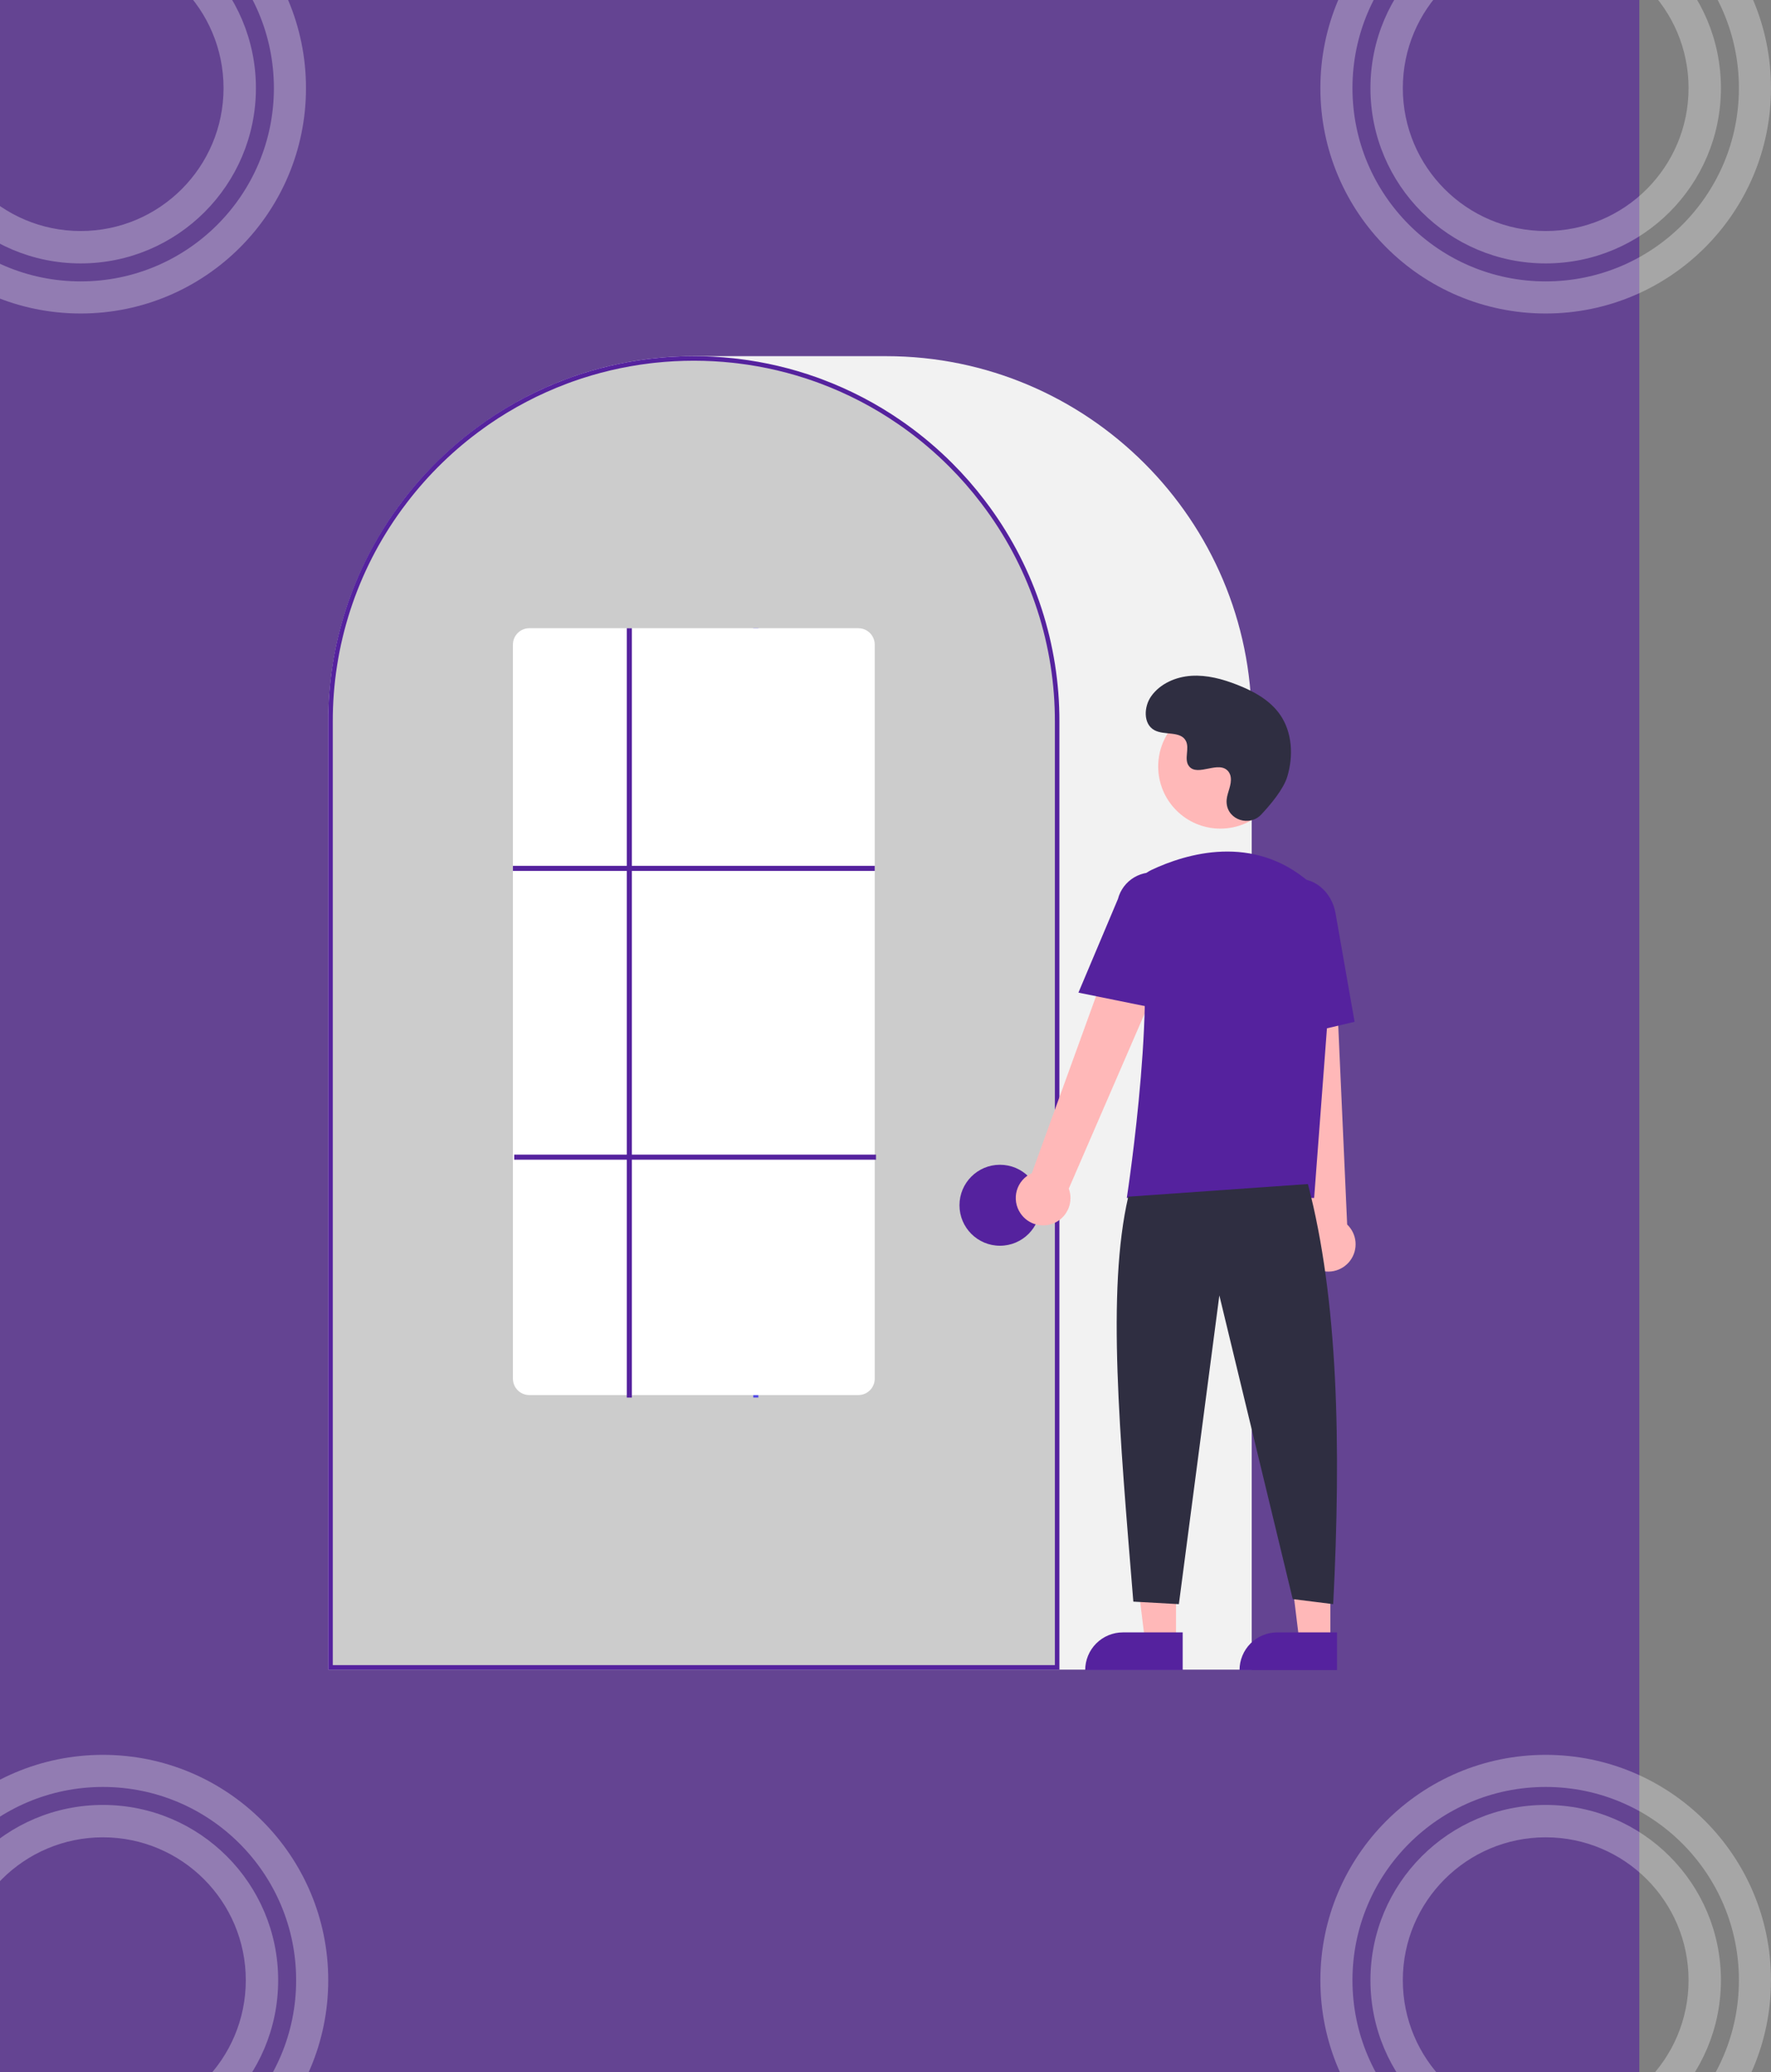 <svg width="955" height="1117" viewBox="0 0 955 1117" fill="none" xmlns="http://www.w3.org/2000/svg">
<rect x="0" y="0" width="955" height="1117" fill="#808080" stroke="none"/>
<rect width="884" height="1117" fill="#55229E" fill-opacity="0.63"/>
<path d="M955 47.5C955 114.603 900.603 169 833.5 169C766.397 169 712 114.603 712 47.5C712 -19.603 766.397 -74 833.5 -74C900.603 -74 955 -19.603 955 47.5ZM729.306 47.5C729.306 105.045 775.955 151.694 833.5 151.694C891.045 151.694 937.694 105.045 937.694 47.5C937.694 -10.045 891.045 -56.694 833.5 -56.694C775.955 -56.694 729.306 -10.045 729.306 47.5Z" fill="white" fill-opacity="0.3"/>
<path d="M928 47.5C928 99.691 885.691 142 833.5 142C781.309 142 739 99.691 739 47.5C739 -4.691 781.309 -47 833.5 -47C885.691 -47 928 -4.691 928 47.5ZM756.46 47.5C756.46 90.048 790.952 124.54 833.5 124.54C876.048 124.54 910.54 90.048 910.54 47.5C910.54 4.952 876.048 -29.54 833.5 -29.54C790.952 -29.54 756.46 4.952 756.46 47.5Z" fill="white" fill-opacity="0.3"/>
<path d="M955 1067.5C955 1134.6 900.603 1189 833.5 1189C766.397 1189 712 1134.6 712 1067.5C712 1000.4 766.397 946 833.5 946C900.603 946 955 1000.4 955 1067.5ZM729.306 1067.5C729.306 1125.05 775.955 1171.69 833.5 1171.69C891.045 1171.69 937.694 1125.05 937.694 1067.5C937.694 1009.95 891.045 963.306 833.5 963.306C775.955 963.306 729.306 1009.95 729.306 1067.5Z" fill="white" fill-opacity="0.3"/>
<path d="M928 1067.5C928 1119.69 885.691 1162 833.5 1162C781.309 1162 739 1119.69 739 1067.5C739 1015.31 781.309 973 833.5 973C885.691 973 928 1015.31 928 1067.5ZM756.46 1067.5C756.46 1110.05 790.952 1144.54 833.5 1144.54C876.048 1144.54 910.54 1110.05 910.54 1067.5C910.54 1024.95 876.048 990.46 833.5 990.46C790.952 990.46 756.46 1024.95 756.46 1067.5Z" fill="white" fill-opacity="0.3"/>
<path d="M177 1067.5C177 1134.6 122.603 1189 55.5 1189C-11.603 1189 -66 1134.6 -66 1067.5C-66 1000.4 -11.603 946 55.5 946C122.603 946 177 1000.4 177 1067.5ZM-48.694 1067.5C-48.694 1125.05 -2.045 1171.69 55.5 1171.69C113.045 1171.69 159.694 1125.05 159.694 1067.5C159.694 1009.95 113.045 963.306 55.5 963.306C-2.045 963.306 -48.694 1009.95 -48.694 1067.5Z" fill="white" fill-opacity="0.3"/>
<path d="M150 1067.5C150 1119.69 107.691 1162 55.5 1162C3.309 1162 -39 1119.69 -39 1067.5C-39 1015.31 3.309 973 55.5 973C107.691 973 150 1015.31 150 1067.5ZM-21.54 1067.5C-21.54 1110.05 12.952 1144.54 55.5 1144.54C98.048 1144.54 132.54 1110.05 132.54 1067.5C132.54 1024.95 98.048 990.46 55.5 990.46C12.952 990.46 -21.54 1024.95 -21.54 1067.5Z" fill="white" fill-opacity="0.3"/>
<path d="M674.969 900.069H177.001V389.141C177.001 280.437 265.437 192 374.141 192H477.828C586.532 192 674.969 280.437 674.969 389.141V900.069Z" fill="#F2F2F2"/>
<path d="M570.059 389.143V898.848H178.224L178.224 389.143L178.224 389.139C178.116 347.747 191.223 307.401 215.637 273.976C216.54 272.744 217.436 271.536 218.358 270.344L218.363 270.337C230.172 254.849 244.226 241.208 260.06 229.865L260.068 229.86C260.96 229.211 261.857 228.572 262.768 227.932C276.016 218.765 290.347 211.27 305.435 205.62L305.439 205.618C306.337 205.278 307.247 204.938 308.155 204.613C321.801 199.743 335.947 196.408 350.331 194.668L350.341 194.666L350.35 194.665C351.224 194.546 352.126 194.452 353.051 194.355L353.054 194.355C367.073 192.856 381.212 192.856 395.231 194.355L395.234 194.355L395.252 194.357C396.168 194.453 397.064 194.546 397.944 194.666L397.953 194.668L397.962 194.669C412.343 196.409 426.485 199.745 440.128 204.614C441.036 204.938 441.946 205.278 442.846 205.619L442.851 205.62C457.753 211.2 471.916 218.583 485.024 227.606L485.025 227.606C485.935 228.231 486.846 228.87 487.745 229.51C496.621 235.846 504.958 242.904 512.671 250.614C518.856 256.797 524.62 263.387 529.923 270.342L529.928 270.348C530.846 271.536 531.742 272.744 532.644 273.973C557.059 307.399 570.167 347.746 570.059 389.139V389.143Z" fill="#CCCCCC" stroke="#55229E" stroke-width="2.447"/>
<path d="M539.22 671.55C551.276 671.55 561.049 661.777 561.049 649.721C561.049 637.666 551.276 627.893 539.22 627.893C527.165 627.893 517.392 637.666 517.392 649.721C517.392 661.777 527.165 671.55 539.22 671.55Z" fill="#55229E"/>
<path d="M634.175 884.767H617.449L609.491 820.252L634.178 820.253L634.175 884.767Z" fill="#FFB8B8"/>
<path d="M605.501 879.987H637.758V900.297H585.191C585.191 897.63 585.716 894.989 586.737 892.525C587.758 890.061 589.254 887.822 591.14 885.936C593.026 884.05 595.265 882.554 597.729 881.533C600.193 880.512 602.834 879.987 605.501 879.987V879.987Z" fill="#55229E"/>
<path d="M717.397 884.767H700.671L692.713 820.252L717.4 820.253L717.397 884.767Z" fill="#FFB8B8"/>
<path d="M688.723 879.987H720.98V900.297H668.413C668.413 897.63 668.938 894.989 669.959 892.525C670.98 890.061 672.476 887.822 674.362 885.936C676.248 884.05 678.487 882.554 680.951 881.533C683.415 880.512 686.056 879.987 688.723 879.987V879.987Z" fill="#55229E"/>
<path d="M550.269 654.046C549.066 652.273 548.266 650.258 547.926 648.142C547.585 646.027 547.713 643.863 548.3 641.802C548.887 639.741 549.918 637.834 551.321 636.215C552.725 634.596 554.466 633.305 556.423 632.431L613.281 475.719L641.259 490.988L576.339 640.747C577.588 644.132 577.552 647.856 576.239 651.216C574.925 654.576 572.424 657.337 569.211 658.976C565.997 660.615 562.294 661.019 558.803 660.11C555.312 659.201 552.276 657.044 550.269 654.046V654.046Z" fill="#FFB8B8"/>
<path d="M708.853 683.492C706.994 682.426 705.391 680.966 704.158 679.214C702.924 677.462 702.09 675.461 701.714 673.351C701.338 671.242 701.428 669.076 701.98 667.005C702.531 664.935 703.53 663.011 704.906 661.368L687.292 495.593L719.131 497.048L726.451 660.109C729.058 662.603 730.659 665.966 730.952 669.562C731.244 673.157 730.207 676.735 728.038 679.617C725.869 682.5 722.718 684.486 719.181 685.2C715.645 685.914 711.97 685.307 708.853 683.492V683.492Z" fill="#FFB8B8"/>
<path d="M658.059 446.693C676.565 446.693 691.567 431.691 691.567 413.184C691.567 394.678 676.565 379.676 658.059 379.676C639.553 379.676 624.551 394.678 624.551 413.184C624.551 431.691 639.553 446.693 658.059 446.693Z" fill="#FFB8B8"/>
<path d="M708.639 645.789H607.617L607.738 645.003C607.92 643.828 625.743 527.075 612.598 488.879C611.279 485.125 611.395 481.016 612.923 477.343C614.452 473.67 617.285 470.692 620.878 468.982H620.878C639.667 460.135 675.733 449.239 706.174 475.68C710.654 479.635 714.152 484.578 716.391 490.117C718.631 495.657 719.552 501.642 719.08 507.599L708.639 645.789Z" fill="#55229E"/>
<path d="M408.931 338.663H406.202V753.409H408.931V338.663Z" fill="#554CE4"/>
<path d="M627.019 544.331L581.538 535.104L602.857 484.584C604.133 479.691 607.297 475.504 611.656 472.941C616.015 470.378 621.213 469.648 626.109 470.912C631.005 472.176 635.2 475.33 637.774 479.683C640.347 484.036 641.089 489.232 639.837 494.131L627.019 544.331Z" fill="#55229E"/>
<path d="M685.27 561.461L682.536 498.783C680.462 487.001 687.207 475.862 697.58 474.042C707.956 472.228 718.088 480.4 720.171 492.269L730.448 550.835L685.27 561.461Z" fill="#55229E"/>
<path d="M705.278 638.287C721.533 700.194 723.306 778.904 718.921 864.76L697.092 862.032L657.528 698.316L635.699 864.76L611.142 863.396C603.805 773.312 596.662 695.976 608.413 645.109L705.278 638.287Z" fill="#2F2E41"/>
<path d="M680.138 439.08C673.886 445.739 662.277 442.164 661.463 433.067C661.399 432.361 661.403 431.65 661.476 430.945C661.897 426.915 664.225 423.257 663.667 419.003C663.541 417.944 663.147 416.935 662.521 416.071C657.54 409.4 645.846 419.054 641.145 413.016C638.262 409.313 641.651 403.483 639.439 399.345C636.519 393.883 627.871 396.577 622.448 393.586C616.414 390.258 616.775 381 620.747 375.369C625.591 368.502 634.084 364.837 642.471 364.309C650.858 363.781 659.188 366.048 667.018 369.1C675.915 372.567 684.737 377.358 690.212 385.181C696.87 394.695 697.511 407.485 694.181 418.609C692.155 425.376 685.242 433.642 680.138 439.08Z" fill="#2F2E41"/>
<path d="M462.821 752.045H285.462C283.127 752.057 280.881 751.143 279.219 749.502C277.556 747.861 276.613 745.628 276.594 743.292V347.415C276.613 345.08 277.556 342.846 279.219 341.206C280.881 339.565 283.127 338.65 285.462 338.663H462.821C465.157 338.65 467.402 339.565 469.064 341.206C470.727 342.846 471.671 345.08 471.689 347.415V743.292C471.671 745.628 470.727 747.861 469.064 749.502C467.402 751.143 465.157 752.057 462.821 752.045V752.045Z" fill="white"/>
<path d="M471.689 466.755H276.594V469.483H471.689V466.755Z" fill="#55229E"/>
<path d="M472.371 622.435H277.276V625.164H472.371V622.435Z" fill="#55229E"/>
<path d="M340.716 338.663H337.987V753.409H340.716V338.663Z" fill="#55229E"/>
<path d="M165 47.5C165 114.603 110.603 169 43.5 169C-23.603 169 -78 114.603 -78 47.5C-78 -19.603 -23.603 -74 43.5 -74C110.603 -74 165 -19.603 165 47.5ZM-60.694 47.5C-60.694 105.045 -14.045 151.694 43.5 151.694C101.045 151.694 147.694 105.045 147.694 47.5C147.694 -10.045 101.045 -56.694 43.5 -56.694C-14.045 -56.694 -60.694 -10.045 -60.694 47.5Z" fill="white" fill-opacity="0.3"/>
<path d="M138 47.5C138 99.691 95.691 142 43.5 142C-8.691 142 -51 99.691 -51 47.5C-51 -4.691 -8.691 -47 43.5 -47C95.691 -47 138 -4.691 138 47.5ZM-33.54 47.5C-33.54 90.048 0.952 124.54 43.5 124.54C86.048 124.54 120.54 90.048 120.54 47.5C120.54 4.952 86.048 -29.54 43.5 -29.54C0.952 -29.54 -33.54 4.952 -33.54 47.5Z" fill="white" fill-opacity="0.3"/>
</svg>
